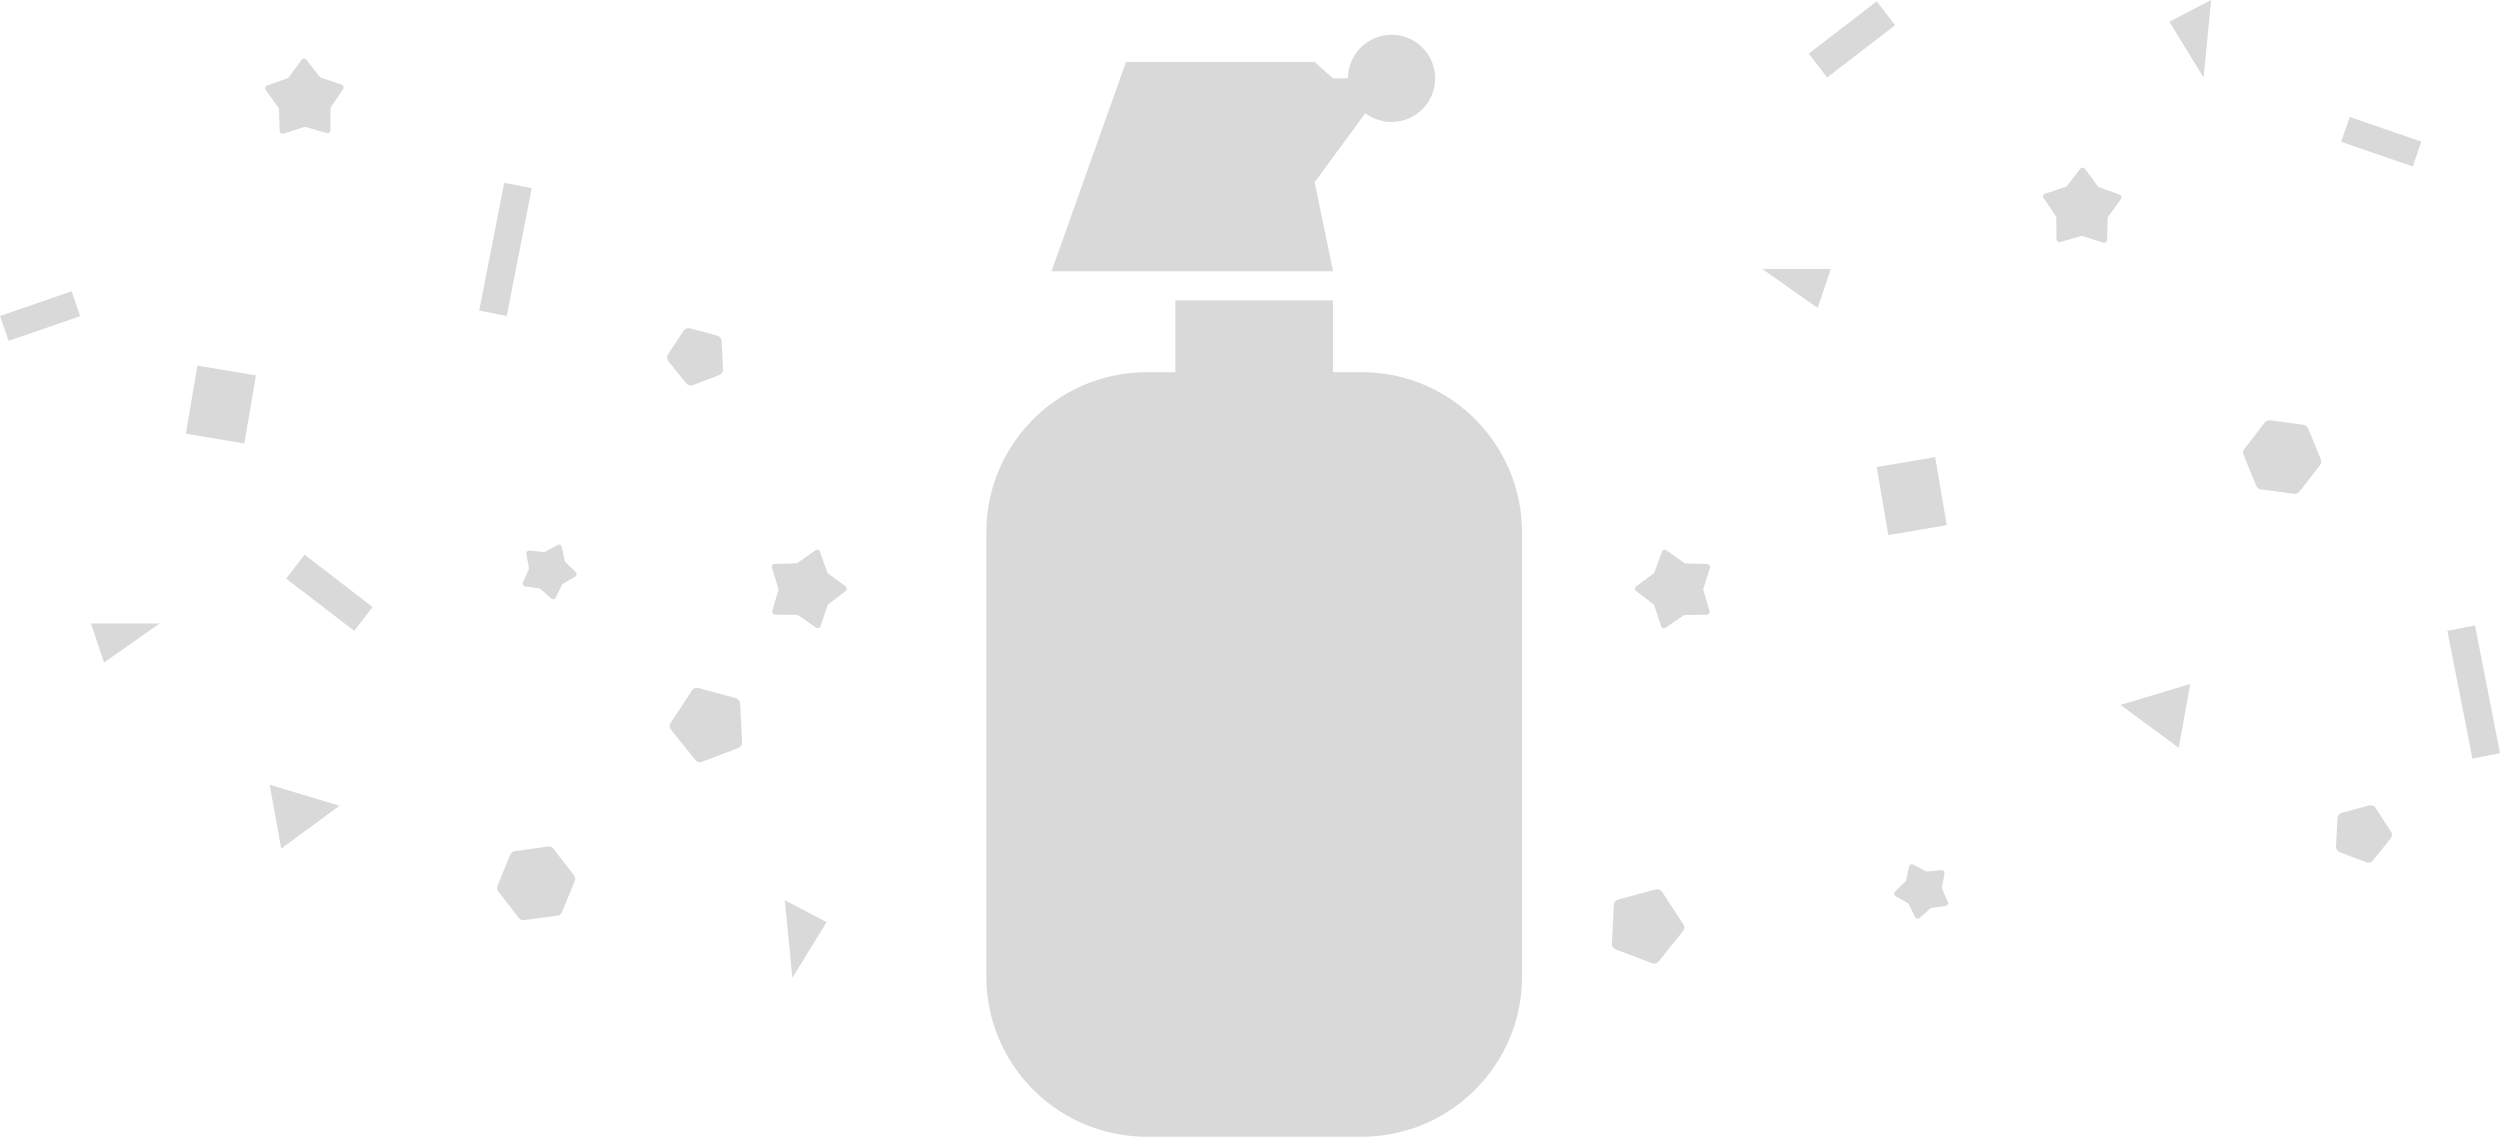 <?xml version="1.0" encoding="UTF-8" standalone="no"?>
<svg
   width="35.189"
   height="16"
   viewBox="0 0 35.189 16"
   fill="none"
   version="1.1"
   id="svg28"
   xmlns="http://www.w3.org/2000/svg"
   xmlns:svg="http://www.w3.org/2000/svg">
  <defs
     id="defs28" />
  <path
     d="M 18.973,1.103 H 18.763 L 18.504,0.872 h -2.655 l -1.048,2.946 h 3.963 L 18.504,2.566 19.218,1.593 c 0.041,0.031 0.086,0.057 0.134,0.077 0.074,0.031 0.154,0.047 0.235,0.047 0.08,0 0.16,-0.016 0.235,-0.047 0.074,-0.031 0.142,-0.076 0.199,-0.133 0.057,-0.057 0.102,-0.124 0.133,-0.199 0.031,-0.074 0.047,-0.154 0.047,-0.235 0,-0.081 -0.016,-0.16 -0.047,-0.235 -0.031,-0.074 -0.076,-0.142 -0.133,-0.199 -0.057,-0.057 -0.125,-0.102 -0.199,-0.133 -0.074,-0.031 -0.154,-0.047 -0.235,-0.047 -0.081,0 -0.16,0.016 -0.235,0.047 -0.074,0.031 -0.142,0.076 -0.199,0.133 -0.057,0.057 -0.102,0.125 -0.133,0.199 -0.031,0.074 -0.047,0.154 -0.047,0.234 z"
     fill="#d9d9d9"
     id="path1"
     style="stroke-width:1" />
  <path
     d="m 16.544,4.228 v 1.011 h -0.404 c -0.28,0 -0.547,0.051 -0.795,0.144 -0.567,0.213 -1.026,0.649 -1.27,1.2 -0.124,0.279 -0.192,0.588 -0.192,0.913 v 6.247 c 0,0.184 0.022,0.363 0.063,0.534 0.168,0.693 0.656,1.261 1.299,1.539 C 15.52,15.934 15.822,16 16.14,16 h 3.027 c 0.28,0 0.547,-0.051 0.795,-0.144 0.692,-0.26 1.222,-0.851 1.399,-1.579 0.042,-0.171 0.063,-0.35 0.063,-0.534 V 7.496 c 0,-0.325 -0.069,-0.634 -0.192,-0.913 C 20.988,6.032 20.529,5.596 19.962,5.383 19.715,5.29 19.447,5.239 19.168,5.239 H 18.762 V 4.228 Z"
     fill="#d9d9d9"
     id="path2"
     style="stroke-width:1" />
  <path
     d="M 31.017,1.092 30.535,0.306 31.123,0 Z"
     fill="#d9d9d9"
     id="path3"
     style="stroke-width:1" />
  <path
     d="m 26.416,0.019 -0.957,0.736 0.259,0.336 0.957,-0.736 z"
     fill="#d9d9d9"
     id="path4"
     style="stroke-width:1" />
  <path
     d="M 4.287,7.807 5.244,8.544 4.986,8.88 4.028,8.144 Z"
     fill="#d9d9d9"
     id="path5"
     style="stroke-width:1" />
  <path
     d="M 27.402,7.392 26.579,7.532 26.416,6.574 27.239,6.434 Z"
     fill="#d9d9d9"
     id="path6"
     style="stroke-width:1" />
  <path
     d="M 3.439,6.243 2.616,6.104 2.779,5.146 3.602,5.285 Z"
     fill="#d9d9d9"
     id="path7"
     style="stroke-width:1" />
  <path
     d="M 33.961,2.343 32.953,1.996 33.074,1.646 34.082,1.994 Z"
     fill="#d9d9d9"
     id="path8"
     style="stroke-width:1" />
  <path
     d="M 1.128,4.45 0.121,4.798 0,4.448 1.008,4.1 Z"
     fill="#d9d9d9"
     id="path9"
     style="stroke-width:1" />
  <path
     d="m 34.837,8.803 0.352,1.799 -0.388,0.076 -0.353,-1.799 z"
     fill="#d9d9d9"
     id="path10"
     style="stroke-width:1" />
  <path
     d="M 6.745,4.372 7.097,2.573 7.485,2.649 7.133,4.448 Z"
     fill="#d9d9d9"
     id="path11"
     style="stroke-width:1" />
  <path
     d="M 25.584,4.334 24.804,3.785 h 0.966 z"
     fill="#d9d9d9"
     id="path12"
     style="stroke-width:1" />
  <path
     d="M 2.246,8.776 1.465,9.325 1.28,8.776 Z"
     fill="#d9d9d9"
     id="path13"
     style="stroke-width:1" />
  <path
     d="m 11.635,12.979 -0.482,0.785 -0.106,-1.092 z"
     fill="#d9d9d9"
     id="path14"
     style="stroke-width:1" />
  <path
     d="M 30.667,10.526 29.847,9.922 30.829,9.627 Z"
     fill="#d9d9d9"
     id="path15"
     style="stroke-width:1" />
  <path
     d="M 4.778,11.341 3.958,11.945 3.796,11.046 Z"
     fill="#d9d9d9"
     id="path16"
     style="stroke-width:1" />
  <path
     d="m 23.392,7.765 c 0.009,-0.026 0.04,-0.035 0.062,-0.02 l 0.249,0.177 c 0.007,0.005 0.015,0.007 0.023,0.008 l 0.305,0.009 c 0.027,7.599e-4 0.046,0.027 0.038,0.053 l -0.092,0.291 c -0.003,0.008 -0.003,0.016 -2e-4,0.024 l 0.086,0.293 c 0.008,0.026 -0.012,0.052 -0.039,0.053 l -0.305,0.003 c -0.008,8e-5 -0.016,0.003 -0.023,0.007 l -0.252,0.173 c -0.022,0.015 -0.053,0.005 -0.062,-0.021 L 23.285,8.524 c -0.003,-0.008 -0.007,-0.014 -0.014,-0.019 L 23.029,8.319 c -0.022,-0.017 -0.021,-0.049 6e-4,-0.065 l 0.245,-0.182 c 0.007,-0.005 0.011,-0.012 0.014,-0.019 z"
     fill="#d9d9d9"
     id="path17"
     style="stroke-width:1" />
  <path
     d="m 11.479,7.745 c 0.022,-0.016 0.053,-0.006 0.062,0.02 l 0.102,0.288 c 0.003,0.008 0.008,0.014 0.014,0.019 l 0.245,0.182 c 0.022,0.016 0.022,0.049 6e-4,0.065 l -0.242,0.186 c -0.006,0.005 -0.011,0.012 -0.014,0.019 l -0.097,0.29 c -0.009,0.026 -0.04,0.036 -0.062,0.021 L 11.237,8.662 c -0.007,-0.005 -0.015,-0.007 -0.023,-0.007 l -0.305,-0.003 c -0.027,-2.499e-4 -0.047,-0.026 -0.039,-0.053 l 0.086,-0.293 c 0.002,-0.008 0.002,-0.016 -2e-4,-0.024 l -0.092,-0.291 c -0.008,-0.026 0.011,-0.053 0.038,-0.053 l 0.305,-0.009 c 0.008,-2.3e-4 0.016,-0.003 0.023,-0.008 z"
     fill="#d9d9d9"
     id="path18"
     style="stroke-width:1" />
  <path
     d="m 27.02,12.921 c -0.02,0.018 -0.052,0.012 -0.064,-0.013 l -0.087,-0.178 c -0.004,-0.007 -0.009,-0.013 -0.016,-0.018 l -0.171,-0.099 c -0.024,-0.014 -0.028,-0.046 -0.008,-0.065 l 0.143,-0.137 c 0.006,-0.006 0.01,-0.013 0.012,-0.021 l 0.042,-0.193 c 0.006,-0.027 0.035,-0.04 0.059,-0.028 l 0.175,0.093 c 0.007,0.004 0.015,0.005 0.023,0.005 l 0.197,-0.02 c 0.027,-0.003 0.049,0.021 0.044,0.048 l -0.035,0.195 c -0.002,0.008 -5e-4,0.016 0.003,0.024 l 0.08,0.181 c 0.011,0.025 -0.005,0.053 -0.032,0.057 l -0.196,0.027 c -0.008,0.001 -0.016,0.005 -0.022,0.01 z"
     fill="#d9d9d9"
     id="path19"
     style="stroke-width:1" />
  <path
     d="m 7.822,8.411 c -0.012,0.025 -0.044,0.031 -0.064,0.013 L 7.61,8.292 c -0.006,-0.005 -0.014,-0.009 -0.022,-0.01 L 7.393,8.255 C 7.366,8.251 7.35,8.223 7.361,8.198 L 7.441,8.017 c 0.003,-0.007 0.004,-0.016 0.003,-0.024 L 7.409,7.798 c -0.005,-0.027 0.017,-0.051 0.045,-0.048 l 0.197,0.02 c 0.008,8.299e-4 0.016,-7.799e-4 0.023,-0.005 L 7.848,7.672 c 0.024,-0.013 0.054,8.999e-4 0.059,0.028 l 0.042,0.193 c 0.002,0.008 0.006,0.015 0.012,0.021 l 0.143,0.137 c 0.02,0.019 0.016,0.051 -0.008,0.065 l -0.171,0.1 c -0.007,0.004 -0.013,0.01 -0.016,0.018 z"
     fill="#d9d9d9"
     id="path20"
     style="stroke-width:1" />
  <path
     d="m 28.998,3.408 c -0.026,0.008 -0.052,-0.012 -0.052,-0.039 l -0.002,-0.305 c 0,-0.008 -0.003,-0.016 -0.007,-0.023 L 28.765,2.788 c -0.015,-0.023 -0.005,-0.053 0.021,-0.062 l 0.29,-0.096 c 0.008,-0.003 0.015,-0.007 0.019,-0.014 l 0.187,-0.241 c 0.017,-0.022 0.049,-0.021 0.065,8.099e-4 l 0.181,0.246 c 0.005,0.007 0.011,0.012 0.019,0.014 l 0.287,0.103 c 0.026,0.009 0.035,0.04 0.019,0.063 l -0.178,0.248 c -0.005,0.007 -0.007,0.014 -0.008,0.023 l -0.009,0.305 c -9e-4,0.027 -0.028,0.046 -0.053,0.038 l -0.291,-0.093 c -0.008,-0.002 -0.016,-0.003 -0.024,-3e-4 z"
     fill="#d9d9d9"
     id="path21"
     style="stroke-width:1" />
  <path
     d="m 4.65,1.834 c -1.7e-4,0.027 -0.026,0.047 -0.053,0.039 L 4.304,1.788 c -0.008,-0.002 -0.016,-0.002 -0.024,3e-4 l -0.291,0.093 c -0.026,0.008 -0.053,-0.011 -0.053,-0.038 l -0.009,-0.305 c -2.6e-4,-0.008 -0.003,-0.016 -0.008,-0.023 L 3.74,1.267 c -0.016,-0.022 -0.006,-0.053 0.019,-0.063 L 4.047,1.101 c 0.008,-0.003 0.014,-0.008 0.019,-0.014 L 4.247,0.841 c 0.016,-0.022 0.049,-0.022 0.065,-8.099e-4 l 0.187,0.241 c 0.005,0.006 0.012,0.011 0.02,0.014 l 0.29,0.096 c 0.026,0.009 0.036,0.04 0.021,0.062 L 4.659,1.506 c -0.005,0.007 -0.007,0.015 -0.007,0.023 z"
     fill="#d9d9d9"
     id="path22"
     style="stroke-width:1" />
  <path
     d="m 23.305,12.519 c 0.034,-0.009 0.071,0.004 0.09,0.034 l 0.299,0.458 c 0.019,0.03 0.018,0.069 -0.005,0.096 l -0.343,0.426 c -0.022,0.028 -0.06,0.038 -0.093,0.025 l -0.511,-0.194 c -0.033,-0.013 -0.055,-0.045 -0.053,-0.081 l 0.027,-0.546 c 0.002,-0.035 0.026,-0.066 0.06,-0.075 z"
     fill="#d9d9d9"
     id="path23"
     style="stroke-width:1" />
  <path
     d="m 9.74,9.718 c 0.019,-0.03 0.056,-0.044 0.09,-0.034 l 0.528,0.143 c 0.034,0.009 0.059,0.04 0.06,0.075 l 0.027,0.546 c 0.002,0.035 -0.02,0.068 -0.053,0.081 l -0.511,0.194 c -0.033,0.013 -0.071,0.003 -0.093,-0.025 L 9.445,10.272 c -0.022,-0.028 -0.024,-0.067 -0.005,-0.096 z"
     fill="#d9d9d9"
     id="path24"
     style="stroke-width:1" />
  <path
     d="m 33.347,11.337 c 0.034,-0.009 0.071,0.004 0.09,0.034 l 0.218,0.334 c 0.019,0.03 0.018,0.069 -0.005,0.096 l -0.25,0.311 c -0.022,0.028 -0.06,0.038 -0.093,0.025 l -0.373,-0.142 c -0.033,-0.013 -0.055,-0.045 -0.053,-0.081 l 0.02,-0.398 c 0.002,-0.035 0.026,-0.066 0.06,-0.075 z"
     fill="#d9d9d9"
     id="path25"
     style="stroke-width:1" />
  <path
     d="m 9.622,4.655 c 0.019,-0.03 0.056,-0.044 0.09,-0.034 l 0.385,0.104 c 0.034,0.009 0.059,0.04 0.06,0.075 l 0.02,0.398 c 0.002,0.036 -0.019,0.068 -0.053,0.081 L 9.752,5.421 c -0.033,0.013 -0.071,0.002 -0.093,-0.025 L 9.408,5.085 c -0.022,-0.028 -0.024,-0.067 -0.005,-0.096 z"
     fill="#d9d9d9"
     id="path26"
     style="stroke-width:1" />
  <path
     d="m 31.879,5.947 c 0.018,-0.023 0.047,-0.035 0.076,-0.031 l 0.468,0.063 c 0.029,0.004 0.054,0.023 0.065,0.05 l 0.179,0.437 c 0.011,0.027 0.007,0.058 -0.011,0.081 l -0.289,0.373 c -0.018,0.023 -0.047,0.035 -0.076,0.031 L 31.823,6.888 c -0.029,-0.004 -0.054,-0.023 -0.065,-0.05 L 31.579,6.401 c -0.011,-0.027 -0.007,-0.058 0.011,-0.081 z"
     fill="#d9d9d9"
     id="path27"
     style="stroke-width:1" />
  <path
     d="m 7.714,11.916 c 0.029,-0.004 0.058,0.008 0.076,0.031 l 0.289,0.373 c 0.018,0.023 0.022,0.054 0.011,0.081 l -0.179,0.437 c -0.011,0.027 -0.036,0.046 -0.065,0.05 l -0.468,0.063 c -0.029,0.004 -0.058,-0.008 -0.076,-0.031 L 7.014,12.548 c -0.018,-0.023 -0.022,-0.054 -0.011,-0.081 l 0.179,-0.437 c 0.011,-0.027 0.036,-0.046 0.065,-0.05 z"
     fill="#d9d9d9"
     id="path28"
     style="stroke-width:1" />
</svg>
